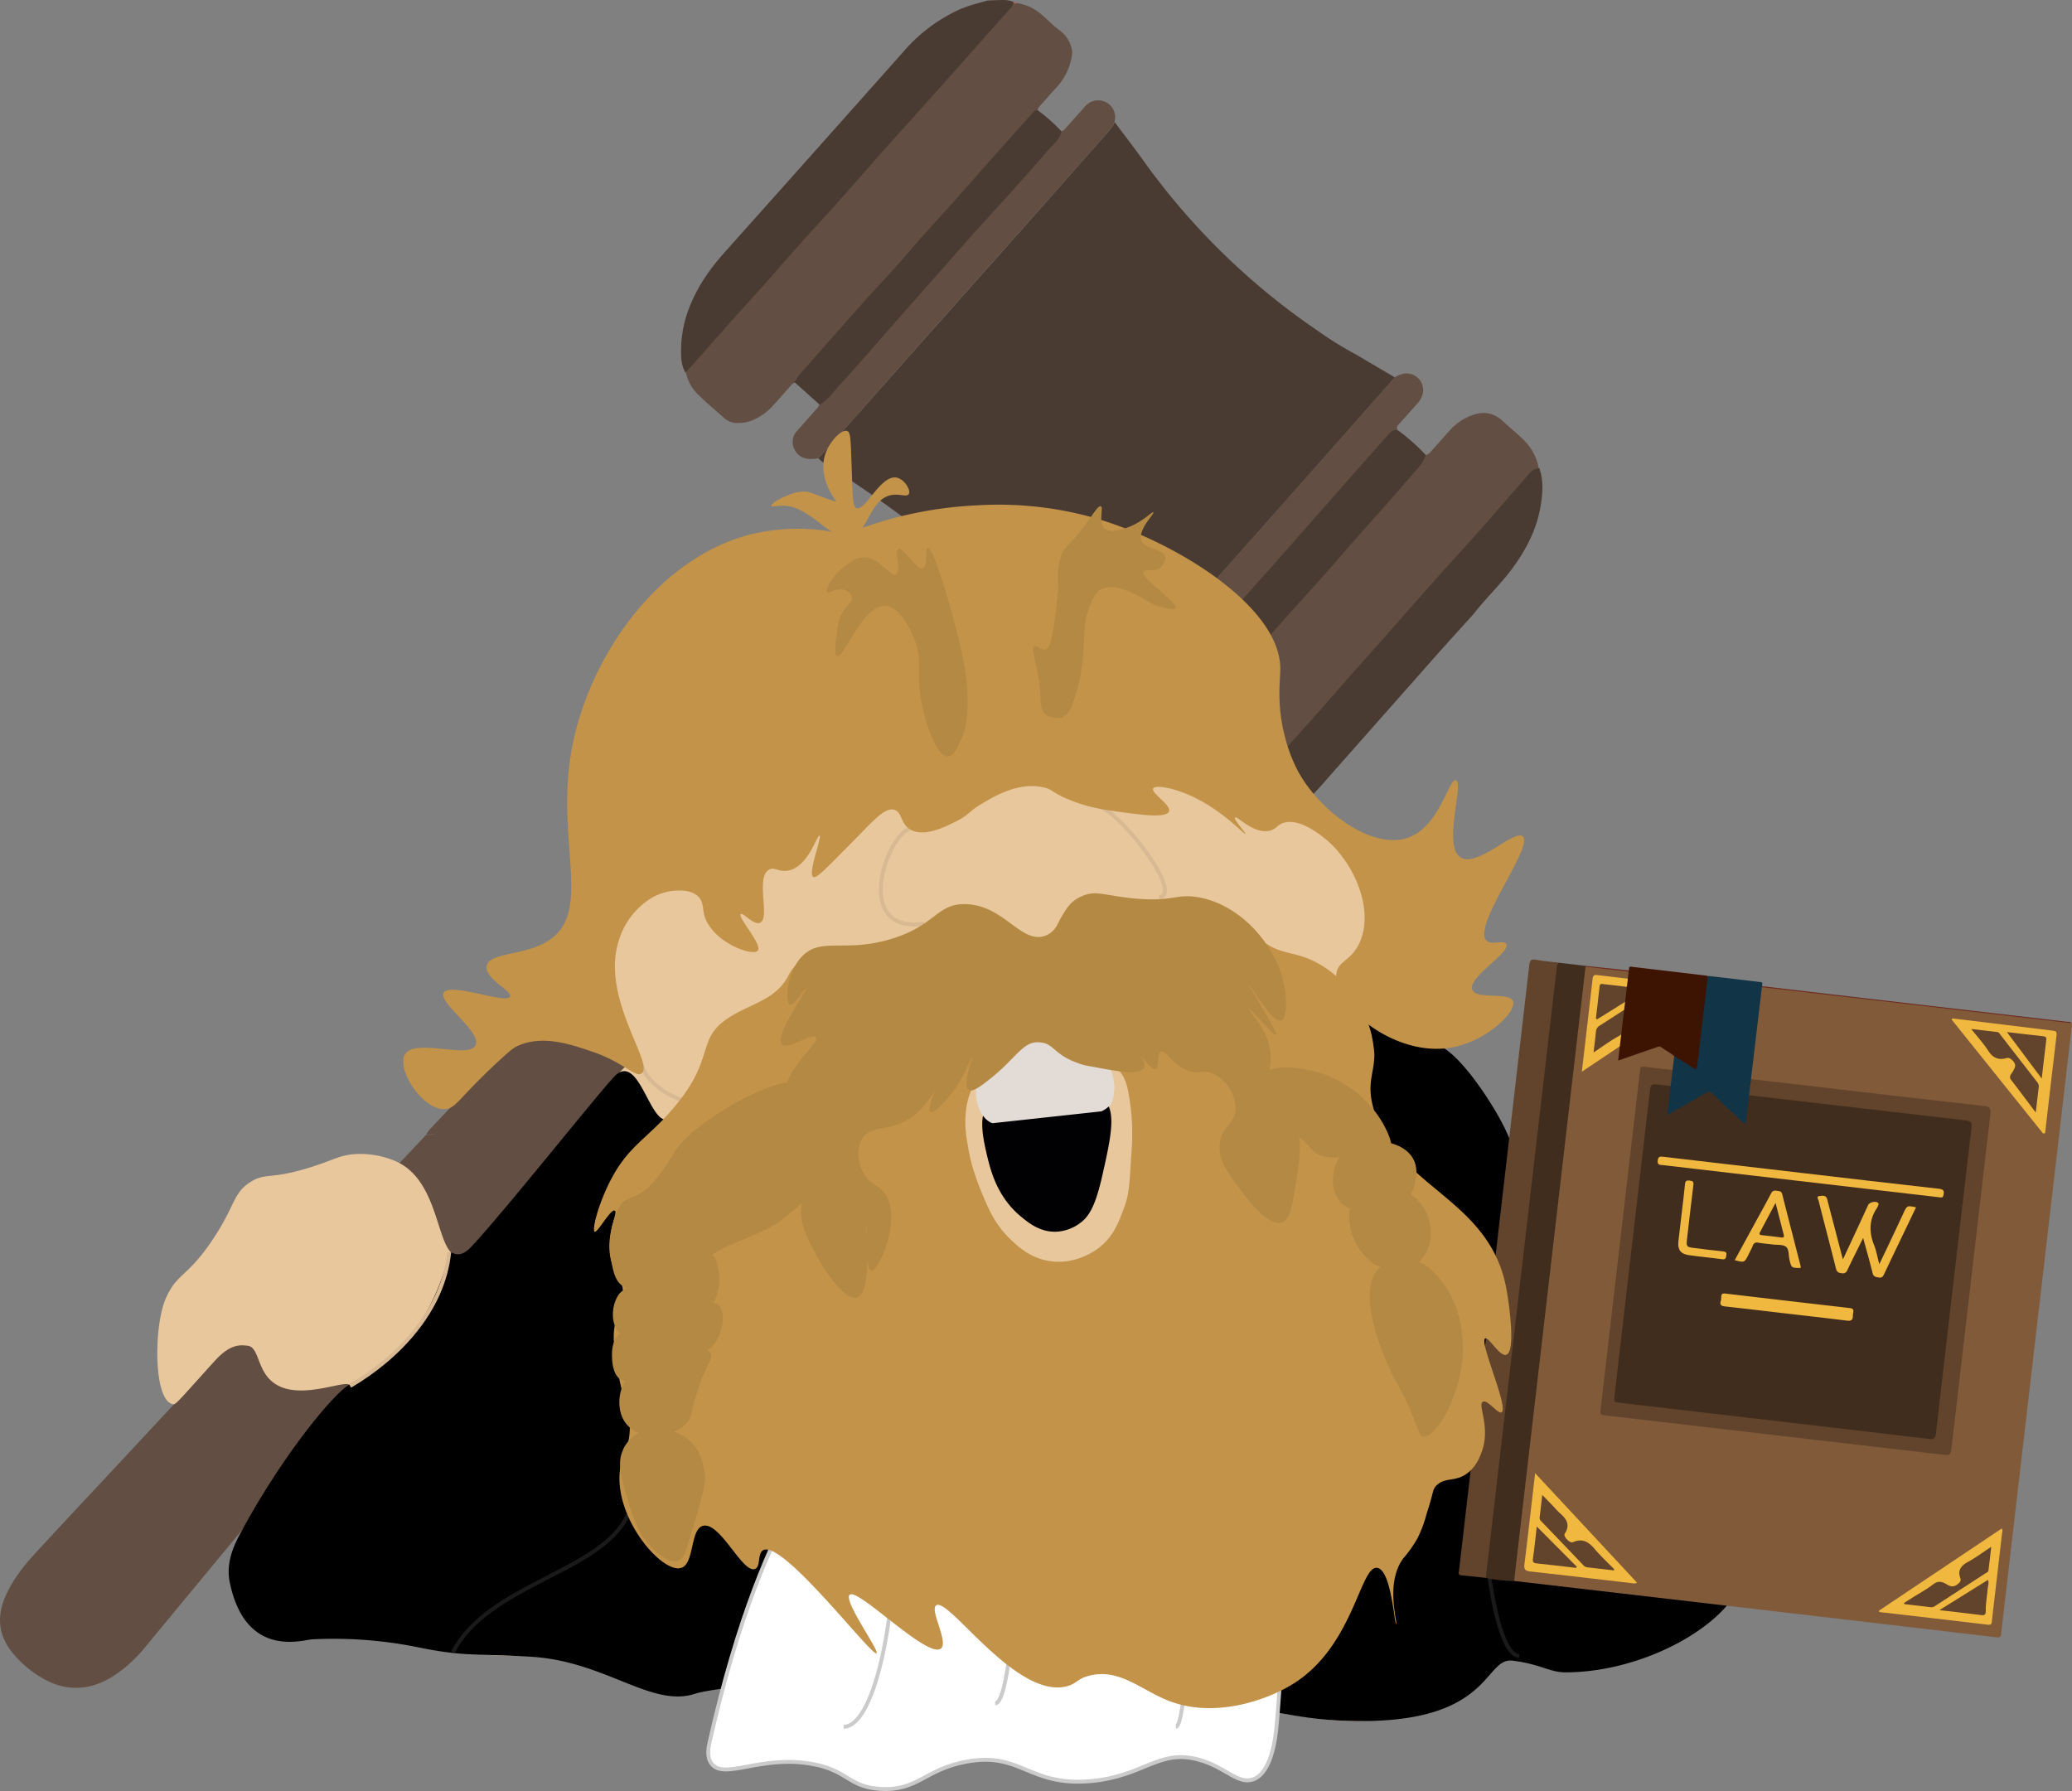 <svg xmlns="http://www.w3.org/2000/svg" viewBox="0 0 1066.5 921.89"><rect x="0" y="0" width="1066.5" height="921.89" fill="#808080" stroke="none"/><defs><style>.cls-1,.cls-3{fill:#4a3b32;}.cls-2{fill:#624e42;}.cls-3{stroke:#4a3b32;}.cls-15,.cls-16,.cls-17,.cls-3,.cls-6,.cls-7{stroke-miterlimit:10;}.cls-4{fill:#a56151;}.cls-5{fill:#e7c79b;}.cls-6{stroke:#000;}.cls-16,.cls-17,.cls-7{fill:none;}.cls-7{stroke:#1a1a1a;}.cls-15,.cls-16,.cls-17,.cls-7{stroke-width:2px;}.cls-8{fill:#815a39;}.cls-9{fill:#412d1d;}.cls-10{fill:#61442b;}.cls-11{fill:#6b2c23;}.cls-12{fill:#f1b83f;}.cls-13{fill:#113446;}.cls-14{fill:#3d1402;}.cls-15{fill:#fff;}.cls-15,.cls-16{stroke:#cbcbcb;}.cls-17{stroke:#d8b993;}.cls-18{fill:#c39349;}.cls-19{fill:#010103;}.cls-20{fill:#e2dbd6;}.cls-21{fill:#b48943;}</style></defs><title>Fichier 7</title><g id="Calque_2" data-name="Calque 2"><g id="Calque_1-2" data-name="Calque 1"><path class="cls-1" d="M567.42,363.62c-1.8-2-3.66-3.9-5.39-5.94-8.8-10.36-17.86-20.49-27.37-30.21-1.06-1.08-2-2.37-3.48-2.93-1.44-2.56-3.65-4.45-5.77-6.37Q509,303.26,492.51,288.5c-4-3.57-7.87-7.32-12.55-10.05-2.73-3.52-6.59-5.72-10-8.37-14-10.67-28.43-20.61-43.23-30.07a23.5,23.5,0,0,1-5.47-4.08q11.1-12.45,22.2-24.92,22.15-25,44.31-49.94,20.44-23,40.9-46,19.27-21.75,38.47-43.57c2.39-2.72,5.17-5.18,6.59-8.66,4.93,6.61,10,13.13,14.79,19.83a356.82,356.82,0,0,0,89.68,87.54,178.55,178.55,0,0,0,19.5,12.11l20.24,11.94-15.6,17.67q-16.74,19-33.5,37.93-15.43,17.44-30.92,34.84c-7.12,8-14.19,16.12-21.32,24.15q-15.46,17.42-31,34.79C579.57,350.31,573.48,357,567.42,363.62Z"/><path class="cls-2" d="M623.24,431.47a33.24,33.24,0,0,1-18.82-9.14c-2.48-2.39-5-4.71-7.73-6.89-4.77-3.88-5.72-8.87-4.4-14.5a29,29,0,0,1,6.79-13.16c3.23-3.55,6.37-7.17,9.51-10.8a20.27,20.27,0,0,0,1.57-2.37,6.42,6.42,0,0,0,3.16-2.41c6.58-7.5,13.12-15,19.71-22.51,3.68-4.18,7.45-8.28,11.13-12.45,5-5.61,9.81-11.3,14.79-16.89,9.7-10.89,19.59-21.61,29.15-32.63,5.41-6.23,10.82-12.45,16.33-18.59,8.32-9.29,16.49-18.72,24.67-28.13,1.75-2,3.54-4.08,4.13-6.83,1.8.14,2.75-1.12,3.78-2.27,3.06-3.45,6.11-6.91,9.2-10.34A28.81,28.81,0,0,1,757,214c6.09-2.45,11.6-1.86,16.53,2.77,3.08,2.9,6.39,5.54,9.47,8.44,4.72,4.44,8.2,9.63,9,16.26-3.2.45-4.79,3.05-6.65,5.16-7.36,8.33-14.53,16.82-21.91,25.13-10.05,11.32-20.29,22.47-30.34,33.79-8.77,9.89-17.37,19.93-26.25,29.73-11.84,13.06-23.18,26.56-35,39.63-14.28,15.75-28.23,31.81-42.18,47.87C627.31,425.46,624.14,427.66,623.24,431.47Z"/><path class="cls-2" d="M409.69,196.73c-1.42.28-2.27,1.33-3.16,2.33-2.79,3.15-5.55,6.34-8.4,9.44a29.5,29.5,0,0,1-9.55,7.24,19.84,19.84,0,0,1-8.88,2,10.13,10.13,0,0,1-6.86-2.47c-4.42-4-9-7.72-13.22-11.9a21.74,21.74,0,0,1-6.68-12.41c2.81-3.14,5.64-6.26,8.44-9.42,4.7-5.3,9.36-10.66,14.09-15.94,6-6.72,12.1-13.35,18.09-20.09s12.1-13.86,18.23-20.72c5.87-6.58,11.91-13,17.78-19.59,8.3-9.3,16.47-18.7,24.76-28,9.82-11,19.73-22,29.56-33q18.18-20.37,36.3-40.82a11.25,11.25,0,0,0,1.12-2l0,.06a2.66,2.66,0,0,0,2.33.16,25.09,25.09,0,0,1,13.1,6.44c2.87,2.49,5.53,5.24,8.55,7.53a15.65,15.65,0,0,1,6.61,11.47,30.81,30.81,0,0,1-8.81,18.72c-2.6,2.77-5,5.71-7.61,8.5a5.15,5.15,0,0,0-1.51,3,4.65,4.65,0,0,0-1.53.75q-12.51,13.91-24.94,27.88c-4.72,5.3-9.35,10.68-14.08,16-6,6.72-12.12,13.35-18.12,20.08-4.73,5.29-9.3,10.72-14,16-5.89,6.57-12,13-17.82,19.57-9.82,11-19.54,22.15-29.31,33.23A23.9,23.9,0,0,0,409.69,196.73Z"/><path class="cls-3" d="M521.31,1.39a11.25,11.25,0,0,1-1.12,2q-18.14,20.43-36.3,40.82c-9.83,11-19.74,22-29.56,33-8.29,9.3-16.46,18.7-24.76,28-5.87,6.58-11.91,13-17.78,19.59-6.13,6.86-12.12,13.85-18.23,20.72s-12.09,13.37-18.09,20.09c-4.73,5.28-9.39,10.64-14.09,15.94-2.8,3.16-5.63,6.28-8.44,9.42-1.88-3.52-1.93-7.41-1.89-11.22a61.35,61.35,0,0,1,5.12-23.48c4.11-9.69,10.08-18.06,17-25.86q46.47-52,92.82-104.16A83.28,83.28,0,0,1,493.52,5.59c4.73-2.19,9.78-3.35,14.74-4.81,1.71-.07,3.42-.17,5.13-.21C516.07.49,518.76.28,521.31,1.39Z"/><path class="cls-3" d="M623.24,431.47c.9-3.81,4.07-6,6.41-8.71,14-16.06,27.9-32.12,42.18-47.87,11.84-13.07,23.18-26.57,35-39.63,8.88-9.8,17.48-19.84,26.25-29.73,10-11.32,20.29-22.47,30.34-33.79,7.38-8.31,14.55-16.8,21.91-25.13,1.86-2.11,3.45-4.71,6.65-5.16,2.08,6.21,1.56,12.51.54,18.79-1.94,11.85-7.27,22.22-14.3,31.79-5,6.83-11,12.84-16.52,19.25-1.37,1.6-2.66,3.28-4,4.92-5.67,6.26-11.4,12.46-17,18.79q-31,35-61.89,70c-8.78,9.94-19,18-31.38,22.94C639.68,431,631.68,432.82,623.24,431.47Z"/><path class="cls-2" d="M567.42,363.62c6.06-6.67,12.15-13.31,18.16-20q15.52-17.37,31-34.79c7.13-8,14.2-16.11,21.32-24.15q15.45-17.43,30.92-34.84,16.77-18.94,33.5-37.93l15.6-17.67a13.94,13.94,0,0,1,4.76-1.92,8.55,8.55,0,0,1,9.49,10.9,12.36,12.36,0,0,1-2.95,4.86c-3.21,3.55-6.33,7.19-9.58,10.71-1,1.11-.52,2.09-.21,3.17-2-.59-3.23.7-4.4,2q-10.66,12-21.32,24.09-10.28,11.63-20.5,23.28c-5.69,6.47-11.36,13-17.08,19.41-9.16,10.31-18.37,20.57-27.53,30.88-4.33,4.86-8.58,9.79-12.91,14.66q-9.75,10.94-19.58,21.8a3.08,3.08,0,0,0-.92,3.09,3.29,3.29,0,0,0-3,1.31c-2.63,3-5.32,6-8,9a39.8,39.8,0,0,1-3.18,3.31A8.14,8.14,0,0,1,571.4,376a8.39,8.39,0,0,1-4.81-8.45A24.79,24.79,0,0,1,567.42,363.62Z"/><path class="cls-3" d="M595.17,361.17a3.08,3.08,0,0,1,.92-3.09q9.85-10.84,19.58-21.8c4.33-4.87,8.58-9.8,12.91-14.66,9.16-10.31,18.37-20.57,27.53-30.88,5.72-6.44,11.39-12.94,17.08-19.41q10.24-11.64,20.5-23.28Q704.34,236,715,224c1.17-1.32,2.36-2.61,4.4-2a102.3,102.3,0,0,1,13.82,12.23c-.59,2.75-2.38,4.81-4.13,6.83-8.18,9.41-16.35,18.84-24.67,28.13-5.51,6.14-10.92,12.36-16.33,18.59-9.56,11-19.45,21.74-29.15,32.63-5,5.59-9.84,11.28-14.79,16.89-3.68,4.17-7.45,8.27-11.13,12.45-6.59,7.48-13.13,15-19.71,22.51a6.42,6.42,0,0,1-3.16,2.41Z"/><path class="cls-4" d="M523.62,1.61a2.66,2.66,0,0,1-2.33-.16A2.09,2.09,0,0,1,523.62,1.61Z"/><path class="cls-2" d="M306.76,567.42c-3.51,4.27-7.12,8.47-10.52,12.84a9.82,9.82,0,0,1-8.77,4.14c-19.91-.33-39.83-.37-59.75-.45-2.86,0-5.75-.33-8.58.4l.06.09a15.93,15.93,0,0,1,3.41-4.57c12.4-13,24.32-26.48,37.18-39,1.35-1.32,3-2.48,3.46-4.48q22.26-23.8,44.52-47.62,46-49.37,92-98.76,9.44-10.14,18.86-20.29c.78-.84,1.54-1.71,2.3-2.58.93-1.08.72-2-.25-3s-2.16-2.18-3.24-3.28a36.67,36.67,0,0,1-6.1-8.37,15.74,15.74,0,0,1-2.07-7.14,5.67,5.67,0,0,1,5.49-6.2,18.83,18.83,0,0,1,10.52,2.51c1.7.88,3.17,2.21,5.32,2.56,1.76-1.89,1.81-4.48,2.41-6.84a105.16,105.16,0,0,1,15.87-35,62.76,62.76,0,0,1,31-23.86c4.68,2.73,8.55,6.48,12.55,10.05q16.53,14.75,32.9,29.67c2.12,1.92,4.33,3.81,5.77,6.37l-1.84,6.07a58.88,58.88,0,0,1-14.33,24,93,93,0,0,1-21.95,16.71,153.06,153.06,0,0,1-16.68,7.9c-1.38.56-3,.69-4.07,2.29,1.26,1.83,2.61,3.66,3.81,5.58a19,19,0,0,1,3.15,9.16,5.73,5.73,0,0,1-5.06,6,13.48,13.48,0,0,1-5.7-.49,34.81,34.81,0,0,1-11.69-6.08c-1.21-1-2.37-2-3.61-2.87a1.71,1.71,0,0,0-2.53.33c-1.12,1.32-2.27,2.61-3.37,3.94q-29.21,35.32-58.4,70.67l-78.61,95.1C309.08,564.35,307.94,565.9,306.76,567.42Z"/><path class="cls-2" d="M219.14,584.35A205,205,0,0,0,248.92,579c43.15-11.07,65.3-31.84,68.48-28.06s-19.28,26.56-67.61,85.13c-1.6,1.93-1.82,2.24-7.32,8.88q-25.32,30.6-50.65,61.2-24.6,29.69-49.2,59.39c-1.45,1.75-3.33,3.22-4,5.55-3.21,2.8-5.61,6.3-8.3,9.54q-27.6,33.3-55.14,66.66A76.19,76.19,0,0,1,64.74,858a68.71,68.71,0,0,1-6.5,4.78c-12.19,7.67-24.58,8.12-37,.66A55.69,55.69,0,0,1,6.07,850.29c-7-8.89-7.73-18.49-3.22-28.71,3.63-8.21,9-15.21,15-21.73q15.66-17,31.43-33.79,31.46-33.76,62.91-67.52l2.83-3C133.23,675.78,164,642.84,219.14,584.35Z"/><path class="cls-2" d="M545.79,67.72c1.72-.19,2.55-1.56,3.55-2.68,2.56-2.83,5.1-5.69,7.65-8.53.76-.85,1.48-1.77,2.31-2.54A8.76,8.76,0,0,1,574,60a18.46,18.46,0,0,1-.33,2.84c-1.42,3.48-4.2,5.94-6.59,8.66Q547.95,93.32,528.63,115q-20.43,23-40.9,46Q465.56,186,443.42,211q-11.09,12.48-22.2,24.92a35.81,35.81,0,0,1-4,.35c-3.68-.11-6.7-1.5-8.3-5a8.28,8.28,0,0,1,1.41-9.55c2.78-3.14,5.59-6.25,8.32-9.43,1.22-1.43,2.8-2.63,3.32-4.57,4.36-2.66,7.12-7,10.46-10.58,9.85-10.7,19.3-21.76,28.91-32.67Q472,152.4,482.63,140.37c5.83-6.6,11.61-13.24,17.48-19.8s12.11-13.31,18.12-20c7-7.84,14.09-15.65,20.93-23.65C541.6,74.07,544.94,71.76,545.79,67.72Z"/><path class="cls-3" d="M545.79,67.72c-.85,4-4.19,6.35-6.63,9.2-6.84,8-13.9,15.81-20.93,23.65-6,6.69-12.12,13.29-18.12,20s-11.65,13.2-17.48,19.8q-10.63,12-21.28,24.09c-9.61,10.91-19.06,22-28.91,32.67-3.34,3.63-6.1,7.92-10.46,10.58l-12.28-11a23.63,23.63,0,0,1,4.4-6c9.77-11.08,19.49-22.2,29.31-33.23,5.87-6.59,11.93-13,17.82-19.57,4.75-5.28,9.32-10.71,14-16,6-6.73,12.11-13.36,18.12-20.08,4.73-5.29,9.36-10.67,14.08-16q12.43-14,24.94-27.88a4.65,4.65,0,0,1,1.53-.75A87.9,87.9,0,0,1,545.79,67.72Z"/></g><g id="Calque_4" data-name="Calque 4"><path class="cls-5" d="M640.19,867.9c4.06,17.76,87.27,29.55,116-.4,3.93-4.07,13.14-15.45,25.75-15.32,7.72.14,13.14,4.48,14.9,5.56,10.17,6.91,37.54,2.44,111.68-46.21a254.13,254.13,0,0,1-43-5.29c-28.87-6.1-49.34-10.3-63-27.65-1.77-2.3-17.49-22.22-11.66-38.89,1.9-5.29,5.15-8.14,6.37-15.72a38.94,38.94,0,0,0-3.25-22.1,150.76,150.76,0,0,0,1.62-68.71c-4.33-20.33-11.92-34.15-20.32-49.46-10.44-19.11-18.44-34.16-35.51-44.59-7.19-4.34-27.24-16.67-37.27-9.08-11.25,8.54-2.58,36.18-1.76,38.49,10.3,31.44,33.74,32.39,46.35,58,9.35,19.11,4.6,39.44-4.88,80-9.76,41.61-16.67,70.21-40.39,93.92-3.79,3.8-23.31,22.36-49.33,49.47C642.22,860.86,639.37,864.11,640.19,867.9Z"/><path class="cls-5" d="M174.24,719.81c-18,22-51,61-55,84-1.76,18.29,4.46,30.89,20.18,38.21,10.7,5,16.67,0,39.3,0,17.89,0,19.24,3.12,48.11,7.18,45.4,6.51,44.18-.68,68.31,6.51,19.78,5.82,26.69,12.6,47.43,14.5a111.06,111.06,0,0,0,30.63-1.49c33.75-6,83.89-3.93,158.16-.82,119.94,5,151.38,24.94,157.89,12.47,21.41-41.33-316-267.93-341-316.59-1.35-2.71-8.54-18-18.43-18-6.91,0-11.93,7.32-15.72,12.6,0,0-2.85,4.07-69.8,82.4-2.16,2.58-5.15,5.83-8.67,5.56-11.25-.81-8.54-37.54-31.17-48.25A45.9,45.9,0,0,0,183.6,594c-8.95.4-11.79,3.25-24.94,7.18-19.92,6.1-21.82,2.3-29.68,7.18-8.94,5.69-7.72,11.52-18.43,28.06s-16.4,18.43-21.41,25.07a40.22,40.22,0,0,0-3.53,6.23c-6.5,13.55-6.94,53.86,3.63,55.08,1.36.13,3.38-2.49,21-22,8.54-9.49,13.73-8.41,17.11-8.14,6.24.68,4.75,12.87,13.69,19.24,13.28,9.63,37.68-2.44,38.9,1.22.27.68-.54,1.36-1.63,2.58s-2.57,2.84-3.79,4.2"/><g id="Calque_5" data-name="Calque 5"><path class="cls-6" d="M118.74,814.31c8,39,36.74,29.3,42,29a218.28,218.28,0,0,1,54,4c24.79,5.14,30.21,3.18,59,5,38.25,2.4,61.79,26.4,84,19,6-2,35-6,67-6,52,0,95,1,137,4,90.62,6.47,96,15,133,16,74,2,68-33,84-31,14.21,1.77,19,6,27,6,34.07,0,70.37-17.36,85-37,39.55-53.08-113-109.75-113-232,0-8-22.75-45.4-36-52-11.22-5.6-31.83-15.7-61-21-139.76-25.45-254.77,99.21-340,58-7.81-3.78-13.51-32.93-24-22-8.9,9.27-57,70-74,88-6.79,7.19-10.69,1.78-11,3-12.08,48.33-41,61-52,68-8.75,5.56-34.94,37.47-56,77C120.78,795.86,116.75,804.58,118.74,814.31Z"/></g><path class="cls-7" d="M762.57,747.83c0,57.73,8.67,104.49,19.38,104.49"/><path class="cls-7" d="M233.2,850.29c18.43-35.24,76.44-40.93,90-70.61"/><path class="cls-8" d="M1066.33,526.64a5.54,5.54,0,0,1-.08,2.83q-18.06,155.34-36.14,310.68c-.17,1.48.17,2.93-2.5,2.62q-124.12-14.58-248.27-29a3.57,3.57,0,0,1-.52-2.75c.06-1,.19-1.91.3-2.86q17.77-152.73,35.55-305.44c.21-1.78,0-3.71,1.34-5.22a3.34,3.34,0,0,1,1.8,0q41.28,3.8,82.37,9.16c54.54,7.21,109.27,12.81,163.87,19.49A4.76,4.76,0,0,1,1066.33,526.64Z"/><path class="cls-9" d="M816.1,497.58q-11.21,96.48-22.42,193L779.34,813.8a73.56,73.56,0,0,1-14.57-1.62c-.79-1.87-.4-3.79-.19-5.68.86-7.72,1.78-15.44,2.67-23.15Q783.63,642.53,800,501.72c.15-1.3.27-2.6.51-3.89s.71-2.17,2.11-2.27l13.5,1.6c.19.11.25.21.17.29A.28.28,0,0,1,816.1,497.58Z"/><path class="cls-10" d="M802.64,495.56c-1.5.69-1.28,2.13-1.43,3.39Q790.8,588.38,780.4,677.81L765.34,807.29l-.57,4.89c-4.16-.44-8.32-.92-12.48-1.3-1.29-.11-1.66-.66-1.38-1.85a18.09,18.09,0,0,0,.22-1.82q18-155.13,36-310.26c.28-2.48.77-3.46,3.54-2.92C794.63,494.79,798.66,495.07,802.64,495.56Z"/><path class="cls-11" d="M864.16,502.6l40.47,4.72c1,.14,2.07.3,3.11.42q77.85,9.07,155.72,18.15c1,.11,2.11-.23,2.87.75-1.13-.12-2.26-.22-3.39-.35L816.1,497.58a1.87,1.87,0,0,1,0-.42l19.94,2.13Z"/><path class="cls-10" d="M934.61,559.32c29,3.37,57.91,6.78,86.87,10,2.52.29,3.25,1.23,3.06,3.45-.07.79-.16,1.57-.25,2.35q-9.81,84.39-19.63,168.77c-.06.52-.11,1.05-.19,1.56-.56,3.53-.83,3.74-4.33,3.34l-173.2-20.15c-3.39-.39-3.39-.4-3-3.75Q834,638.58,844,552.25c.39-3.41.4-3.42,3.73-3Z"/><path class="cls-12" d="M842.64,814.68a3.77,3.77,0,0,1-2.73.21c-17.41-2-34.82-4.09-52.25-6-2.61-.29-3.33-1.12-3-3.76,1.9-15.32,3.62-30.66,5.5-46.83Z"/><path class="cls-12" d="M967.06,829.12l63.29-42.37a2.26,2.26,0,0,1,.2,2q-2.61,22.62-5.25,45.23c-.15,1.31,0,2.56-2.14,2.31-18.61-2.23-37.23-4.37-55.84-6.53Z"/><path class="cls-12" d="M814.2,551.65c.26-2.18.42-3.61.59-5q2.48-21.32,4.94-42.62c.17-1.49.38-2.38,2.31-2.15,18.35,2.2,36.72,4.31,55.08,6.46a8.74,8.74,0,0,1,1.17.43Z"/><path class="cls-12" d="M1051.58,583.41l-47-58.57c.22-.64.57-.61.91-.57q25.44,3.12,50.88,6.21c1.46.17,2.43.31,2.19,2.29-2,16.85-4,33.71-5.92,50.57Z"/><path class="cls-9" d="M932.42,567.5q39.78,4.63,79.57,9.2c2.49.28,3.11,1,2.81,3.52Q1005.53,659,996.47,737.8c-.28,2.43-.91,3.17-3.48,2.86q-79.43-9.35-158.87-18.54c-3.47-.4-3.47-.41-3.07-3.85q9.13-78.66,18.24-157.32c.29-2.55,1.11-3.05,3.57-2.76Q892.63,562.94,932.42,567.5Z"/><path class="cls-10" d="M830.67,808.33c-4.58-.53-9.16-1.07-13.74-1.58a3.2,3.2,0,0,1-2-1.15Q804.13,794.27,793.28,783a2.12,2.12,0,0,1-.8-1.82c.44-3.71.86-7.41,1.36-11.7,2.17,2.24,4,4.12,5.82,6a42.28,42.28,0,0,0,3.06,3.21c3.5,3,5.75,6.08,2.67,10.75-.84,1.28,2.15,4.56,3.87,4.48a1.52,1.52,0,0,0,.5-.15c4.77-2.1,8-.09,11.09,3.58s6.71,7,10.09,10.46Z"/><path class="cls-10" d="M791,785.74l20.59,20.68c-.37.9-1,.54-1.41.49-6.42-.73-12.82-1.53-19.24-2.19-1.7-.18-2.15-.72-1.91-2.45C789.8,797,790.34,791.76,791,785.74Z"/><path class="cls-10" d="M980,825.12l5.18-3.28c3.24-2,6.66-3.86,9.67-6.2,2.53-2,4.68-1.71,7.07-.18,1.89,1.22,3.63,1.64,5.67,0,1.19-.93,1.95-1.67,1.41-3.18-1.47-4.13.45-6.41,4-8.35,4-2.17,7.6-4.89,11.94-7.75-.51,4.42-.93,8.32-1.45,12.21-.11.83-1,1.13-1.68,1.55q-12.81,8.31-25.64,16.62a3.45,3.45,0,0,1-2.42.71c-4.5-.55-9-1.06-13.49-1.58Z"/><path class="cls-10" d="M1023.23,813.22c.7,1.59,0,2.93-.1,4.28-.31,3.9-1.12,7.76-1,11.71,0,1.48-.31,2.4-2.26,2.14-6.91-.92-13.85-1.66-21.62-2.56Z"/><path class="cls-10" d="M820.24,541.74c.48-4.11.91-7.48,1.24-10.85a3.68,3.68,0,0,1,1.87-2.93q13-8.34,25.9-16.76a3.15,3.15,0,0,1,2.18-.64c4.58.56,9.15,1.08,14.16,1.66-1.46,1.66-3.16,2.34-4.62,3.3-3.79,2.49-7.71,4.78-11.46,7.32-1.72,1.16-3.2,1.4-5,.22-.78-.53-1.79-.74-2.56-1.27-2.21-1.53-3.52.48-5.12,1.23-1.44.67-.92,2.06-.6,3,1.27,3.74-.23,5.78-3.53,7.58C828.59,535.87,824.76,538.76,820.24,541.74Z"/><path class="cls-10" d="M821.44,524.26c.64-5.51,1.32-11,1.9-16.54.16-1.51,1-1.29,2-1.17l21.74,2.53-25,15.6Z"/><path class="cls-10" d="M1047.85,572.65c-4.51-6-8.54-11.41-12.66-16.76-1.38-1.8,0-2.92.75-4.18,1.07-1.86,2.17-3.49.22-5.58-1.07-1.14-2-1.89-3.53-1.46-4.08,1.11-6.94-.18-9.28-3.86s-5.52-7.12-8.73-11.17c4.88.57,9.15,1.06,13.41,1.57.79.09,1.13.77,1.55,1.31q9.53,12.27,19.06,24.55a3.29,3.29,0,0,1,.73,2.64C1048.86,563.77,1048.41,567.83,1047.85,572.65Z"/><path class="cls-10" d="M1033,531.24c6.66.78,12.62,1.5,18.59,2.14,1.27.14,1.85.47,1.67,1.91-.8,6.38-1.51,12.77-2.34,19.9Z"/><path class="cls-12" d="M959,637.2c-2.92,5.92-5.58,11.2-8.11,16.53a2.46,2.46,0,0,1-3,1.63c-1.54-.2-2.42-.56-2.86-2.3-2.91-11.65-6-23.27-8.93-34.92-.2-.81-1.33-2.33.32-2.49,1.36-.13,3.47-.72,4.08,1.66,1.21,4.73,2.45,9.44,3.69,14.16,1.4,5.38,2.81,10.77,4.39,16.8,2.18-4.66,4.1-8.76,6-12.86,2.35-5,4.67-10.11,7-15.16.69-1.48,3.88-2.14,5.07-1.11.44.38.28.78.14,1.17a6.29,6.29,0,0,1-.64,1.42c-4.07,6-4.22,12.3-1.58,19,1.21,3,1.76,6.36,2.75,10,2.06-4.33,3.94-8.22,5.78-12.13q3.35-7.1,6.66-14.19c1.85-3.95,1.86-3.94,6.46-2.95L980.69,633c-3.65,7.61-7.32,15.22-10.92,22.86-.59,1.24-1.14,2-2.71,1.71s-2.72-.33-3.19-2.27C962.44,649.49,960.77,643.73,959,637.2Z"/><path class="cls-12" d="M927.18,603.72c23.64,2.75,47.29,5.54,70.94,8.19,2.38.27,2.67,1.23,2.24,3.18-.2.92-.48,1.45-1.51,1.26-.52-.1-1-.12-1.56-.18L855.93,599.72c-1.4-.16-2.95.14-2.67-2.35.26-2.25,1.34-2.12,3-1.93q27.66,3.27,55.34,6.46Z"/><path class="cls-12" d="M919.2,676.07c-10.39-1.21-20.77-2.46-31.17-3.59-1.94-.2-2.94-.69-2.32-2.82a7.57,7.57,0,0,0,.24-2.07c0-1.43.55-1.94,2.08-1.76q32.07,3.79,64.15,7.47c1.49.17,2,.8,1.74,2.2a10.15,10.15,0,0,0-.21,1.82c0,2.12-.89,2.74-3.09,2.46C940.16,678.44,929.67,677.29,919.2,676.07Z"/><path class="cls-12" d="M926.83,652.64c-4.77,0-4.73,0-5.75-4.26-.54-2.28-.16-5.35-1.8-6.62s-4.48-.89-6.81-1.19c-2.51-.32-5-.48-7.52-.92a2.17,2.17,0,0,0-2.77,1.58c-.63,1.52-1.42,3-2.15,4.46-2.13,4.28-2.13,4.28-7.12,2.95l10-18.33c2.92-5.35,5.89-10.67,8.72-16.07.72-1.37,1.62-1.54,3-1.31s2.31.17,2.72,1.78c3.11,12.32,6.3,24.62,9.45,36.92A4.23,4.23,0,0,1,926.83,652.64Z"/><path class="cls-12" d="M865.6,624.49c.58-5,1.24-10,1.72-15.08.16-1.72.91-1.9,2.38-1.72s2.15.46,1.93,2.2c-1.17,9.35-2.22,18.71-3.3,28.07-.41,3.57-.17,3.92,3.36,4.38,5,.64,10,1.26,15.07,1.77,1.4.15,2.08.46,1.81,2-.22,1.28-.2,2.33-2.1,2.06-5.7-.79-11.44-1.3-17.14-2.1-4.27-.6-5.88-2.82-5.42-7.05C864.45,634.19,865,629.34,865.6,624.49Z"/><path class="cls-9" d="M913.92,619.17c1.5,5.84,2.82,11.05,4.17,16.25.32,1.23.12,1.73-1.32,1.53-3.27-.46-6.56-.8-9.84-1.16-1-.12-1.71-.35-1-1.6C908.47,629.39,911,624.58,913.92,619.17Z"/><path class="cls-13" d="M907.13,505.93l-8.62,72.74c-2.54-1.6-4.32-3.8-6.39-5.66q-5.5-4.95-10.79-10.15a2.13,2.13,0,0,0-3.08-.38c-5.91,3.44-11.86,6.8-17.81,10.18-.66.38-1.34.7-2.28,1.19l3.59-30.24c1.27-.39,2.17.42,3.09,1,2,1.3,4,2.43,6,3.65,1.22.75,2,.47,2.17-1,.05-.35.1-.69.14-1,1.58-13.5,3.27-27,4.76-40.51.14-1.27,0-2.67,1.46-3.4,8.69,1,17.36,2,26,3.07C906,505.48,906.69,505.39,907.13,505.93Z"/><path class="cls-14" d="M879.05,502.55q-2.65,22.43-5.32,44.84c-.42,3.47-.4,3.44-3.35,1.57s-5.76-3.57-8.63-5.35c-2-1.76-4.46-2.91-6.58-4.5-1.15-.86-2-.23-2.88.09-6.35,2.17-12.69,4.38-19.4,6.71l5.71-48.16a2.72,2.72,0,0,1,1.78-.05l37,4.38C877.93,502.15,878.57,502.08,879.05,502.55Z"/><g id="Calque_6" data-name="Calque 6"><path class="cls-15" d="M434.24,739.81s-40,28.17-69,157c-.64,2.85-1.57,7.59,1,11,6.44,8.54,24.95-4.37,51,0,19.31,3.23,19.21,12,36,13,19.11,1.12,22.73-10,44-14,28.43-5.31,32.1,12.73,64,10,27.7-2.38,35.15-16.86,56-11,14,3.91,20,13.05,28,10,3.3-1.27,10.09-5.84,12-29,3.42-41.41,8.8-106.69-41-149C561.94,691.66,481.61,706.46,434.24,739.81Z"/><path class="cls-16" d="M613.24,773.81c0,63.56-3.58,115-8,115"/><path class="cls-16" d="M523.24,779.81c0,53.61-4.92,97-11,97"/><path class="cls-16" d="M461.24,776.81c0,61.9-12.07,112-27,112"/></g></g><g id="Calque_2-2" data-name="Calque 2"><g id="Travail_4" data-name="Travail 4"><path class="cls-5" d="M350.16,566c-7.73,1.09-15.45-12.74-22.23-24.66-5.55-9.9-12.6-22.5-12.6-39.71,0-8.27,0-20.33,8.4-30.77,8.68-10.57,24.94-17.75,34.29-12.47,6.64,3.66,6.1,11.39,10.3,11.93,6.91.81,11.93-19.52,22.9-36.18,13.15-19.79,32.8-27.25,61.4-37.95,22.09-8.4,39.57-10.71,73.45-15.05,56.25-7.18,84.44-10.84,102.46.55,13.82,8.81,16.94,18.7,43.37,35.5,7.45,4.75,13.55,8,20.46,15.73,5,5.55,16,17.61,16.27,35.5,0,3.39.4,18.71-10.85,30.77-8.94,9.62-23.17,15-36.18,13.28C634.49,508.62,634,476,605,469.05c-14.1-3.39-27.78.95-45.81,6.64-22.36,7.05-31.17,15.86-44,11.39-11.39-3.93-12.34-13.56-21.69-13.83-10.71-.27-12.06,12.33-27.1,18.7-17.76,7.46-28.19-5.42-40.93,3-9.49,6.23-5,14.09-18.71,27.1-2.71,2.58-14.9,14.23-24.12,10.84-5.15-1.89-5.28-7-8.4-7.18C365.47,525.16,362.49,564.33,350.16,566Z"/><path class="cls-17" d="M180.21,713.4c24.94-14.63,48-39,51-68.84"/><path class="cls-17" d="M330.24,547.66c1.76,8.67,13.69,16.94,22.63,19"/><path class="cls-17" d="M566.32,415.25c13.42,6,42.69,45.53,30.36,46.48"/><path class="cls-17" d="M470,426c-12.88.82-32.53,55,5.82,49.47"/><path class="cls-18" d="M374.15,524.48c-15.45,10.57-6.37,20.06-25.89,43.91-14.63,18-24.39,20.33-34.29,39.71-6.37,12.6-9.35,25.21-7.86,25.89s8.14-11.79,10.3-10.85-6,14.1-1.22,27.79c2,5.82,4.88,7.18,5.43,13.28s-1.9,9.35-3.66,15.72c-2,7.45-.95,13.69,1.22,26.56,2.84,16.81,6.37,18.43,6,28.87-.27,9.89-3.52,12.2-4.88,19.92-4.2,25.21,21.41,54.89,31.31,51.77,7-2.17,4.47-20.19,11.38-21.68,8.81-1.9,20.19,24.53,26.56,22.23,3.12-1.09,1.22-7.87,4.21-9.63,9.89-5.82,56,54.89,58.41,53,1.62-1.22-17.21-27.1-13.83-30.08,4.2-3.8,40.25,33.2,47,27.64,4.07-3.38-6-19.92-2.44-22.22,6.37-4.34,41.34,48.79,67.49,41.6,5.15-1.49,5-3.79,11.39-5.42,15.72-3.93,27,7.86,41.6,13.28,23.31,8.68,49.88-.67,63.29-9.08C697,847.17,700.09,805.29,709,807.05c7.19,1.36,8.68,29,9.63,28.87s-5.83-21,3.65-33.75A65.36,65.36,0,0,0,729.5,792a61.78,61.78,0,0,0,4.74-12.6c3.93-11.93,3-12.47,4.88-14.51,4.61-4.87,9.76-1.76,16.26-6.64,5.29-4.06,7-10.16,7.86-12.6,3.53-12.2-2.71-22.63,0-24.12,2.44-1.36,7.73,6.5,9.63,5.42,3.93-2.17-11.66-36.32-8.41-38,1.77-1,7.46,9.49,10.85,8.4,4.87-1.49,1.62-25.48,0-34.29C766.23,614.74,715,611,706.05,566.77c-2-10.44,1.49-15.59,1.36-24.4a73.42,73.42,0,0,0-1.36-9.35c-2.71-12.47-12.06-28.46-27.37-37-12.88-7.32-19.93-3.52-31-13.55-3.93-3.53-4.2-5.15-8.94-8.81a58.57,58.57,0,0,0-23.59-10.84c-13.82-2.85-14.5,3.52-30.08,1.08-9.08-1.35-12.47-3.93-20.47-2.71-3.25.54-8.94,1.49-14,5.69-7.32,6.24-6.1,14.1-12.6,16.13-3.39,1.08-6.51.14-9.22-.81-6.91-2.17-7.45-5.83-16-10.71-3.79-2.17-7.59-4.34-13-4.61-1.22-.13-5.28-.27-12.33,2.44-9.08,3.53-10,6.78-18.3,11.25a60,60,0,0,1-19.78,6.23c-9.22,1.5-10.58-.4-21.55,1.5-9.35,1.62-12.88,3.79-15.05,5.42a27.78,27.78,0,0,0-7.45,9.35C398.41,515.27,385.4,516.76,374.15,524.48Z"/><path class="cls-18" d="M283.62,483.28c20.87-15.18,2.57-50.69,10.43-96.36,8.4-48.25,44.32-99.61,92.16-111.81a102.43,102.43,0,0,1,48.79,0,203.1,203.1,0,0,1,68-15,181.16,181.16,0,0,1,60.85,6.64c41.61,12.2,95.42,45.67,95.14,77.66,0,6-2,18.16,2.44,35a80.52,80.52,0,0,0,6.64,17.49c11.12,20.6,38.22,40.79,56.65,34.28,16.4-5.69,21-30.76,24.67-29.54,4.34,1.49-7,33.88,2.44,39.71,8.54,5.28,27.78-14.64,32-10.84,5.7,5.28-26.29,46.21-18.7,53.66,2.71,2.58,9.08-.54,10.17,1.77,2.3,4.47-19.79,16.94-17.49,23.44,1.9,5.42,19.11.95,21,6,2,5.28-14.1,21.54-33.75,24.12-28.73,3.79-59.9-22.77-57.19-38.49,1.09-6.64,7.18-6.1,11.66-15.18,8.26-17.08-2.44-41.74-17.22-53.94-2.57-2-14.09-11.65-22.49-8-2.71,1.21-3.12,2.84-6.1,3.65-8.27,2.17-17.08-7.86-18-6.77s5.7,8,5.29,8.4c-.68.68-15.72-16.94-37.27-22.9-.81-.27-9.08-2.44-10.17-.41-1.22,2.44,9.36,8.4,8.14,11.79-1.36,3.66-15.18,1.63-25.35.27-8.67-1.22-16.12-2.3-25.34-6-10-3.93-8.81-5.69-14.5-6.78-12.74-2.57-24.94,4.88-30.9,8.41-7.32,4.33-6.51,5.69-13.42,9.21-5.42,2.71-16.8,8.54-23.85,4.07-5-3.12-3.93-8.81-8-10s-8.81,3.39-16.8,11.65c-18.43,18.71-23.18,23.86-24.94,22.91-3-1.63,4.61-20.74,3.25-21.28s-5.69,16-16.12,18c-4.88.95-7.19-2.16-10-.4-6.92,4.06.81,24.93-4.48,27.24-3.25,1.49-8.81-5.42-10-4.47-1.77,1.49,11.24,15.72,8.8,18.83s-22.49-3.79-27.24-17.21c-1.35-3.93-.4-7.86-3.66-10.84s-8.26-3-11.24-2.85a28.24,28.24,0,0,0-15.59,5.83,39.07,39.07,0,0,0-13.69,19.52c-9.89,29.54,18.3,63.69,11.66,68.71-3.26,2.44-9.49-5.83-25.75-11.25-10.17-3.39-25.75-9.08-38.9-2.44-2.3,1.22-5.28,3.93-11.38,9.62-18.3,17.22-19.79,22.23-25.21,22.5-11.38.68-25.21-20.46-20.6-28.19,5.15-8.54,32.93,2.58,36.32-4.74,3.25-6.91-19.38-21.82-16.4-27,3.12-5.56,32.26,6.1,34.15,2,1.22-2.84-12.87-9.08-12.06-15.58C251.36,489.92,271.42,492.23,283.62,483.28Z"/><path class="cls-18" d="M436.08,221.85c-2.84-1.08-8.94,5.15-11.25,11.79-3.93,11.79,4.48,23,5.83,24.67-1.35-.41-3.52-1.09-6-2-6.51-2.3-7.45-3-10-3.25a19.8,19.8,0,0,0-8.81,1.76c-4.47,1.63-9.21,4.61-8.81,5.56s4.75-.95,10.71.54a27.2,27.2,0,0,1,7.18,3.39c7.46,4.47,8.68,7.18,14.64,10,3.79,1.76,5.55,2.57,7.45,2.44,9.35-.95,10.17-19.25,21.28-21.82,4.74-1.08,8.4,1.22,9.49-.68s-2.17-7.59-6.24-8.4c-8.26-1.63-16.13,17.35-20.73,15.72-1.76-.68-1.9-4.07-2.44-20.87C437.85,225.92,437.85,222.53,436.08,221.85Z"/><path class="cls-5" d="M502.9,556.6c-5,5.15-7.46,18.16-5.15,30.49a109.77,109.77,0,0,0,2.3,11.66,128.93,128.93,0,0,0,5.56,15.86c3.39,8.13,6.64,15.45,13.42,22.22,4.06,4.07,11.24,11.25,22.63,12.47,13,1.36,22.5-5.83,24.53-7.45,7.18-5.83,9.76-13,12.6-20.74s2.58-14,3.8-30.76a114.09,114.09,0,0,0-1.49-26.3c-1.36-8.8-3.8-13.28-9.63-16-3.11-1.49-3.66-.81-5.55,1.76-2.85,3.66,3.11,8.81,4.2,20.33.13,2.31-.27,3.26-2.85,20.6-1.62,11.12-2.57,16.67-3.66,19.25-4.2,10.84-15.31,22.36-24.12,20.46-5.83-1.22-9.08-7.86-14.5-18.43-2.58-5-4.47-8.81-6.37-12.87-.68-1.49-3.12-6.51-4.07-8.81-7.18-16.54-3-30.36-8.4-32.39C502.9,556.6,503,556.47,502.9,556.6Z"/><path class="cls-19" d="M509.4,567.85c4.2-3.8,9-1.36,22.91-1,23.85.68,30.08-6,35.78-.95,6.64,5.83,3.79,19.25-.55,38.49C564,620.3,560.77,626,556,629.51A22.21,22.21,0,0,1,543.56,634c-8.41.27-14.37-4.75-18.3-8-12.2-10.16-15.45-24-17.21-31.17C506.29,587,502.9,573.54,509.4,567.85Z"/><path class="cls-20" d="M566.87,572.05a13.51,13.51,0,0,0,5.15-3.93,24.14,24.14,0,0,0,1.49-10.3,24.44,24.44,0,0,0-6.64-14.5c-6.1-6.64-14-7.86-19-8.67-4.47-.82-21.41-3.53-34.29,7.58-1.76,1.5-12.6,10.71-11.11,22.64.54,4.88,3.39,11.65,8.4,13.28"/><path class="cls-21" d="M319.94,714.76c6.5-19.65,41.47-25.07,45.81-18.3,1.76,2.71-2.44,5.42-7.19,21-3.25,10.16-2.3,11.93-5,14.91-6.51,7.45-22.91,9.76-30.5,1.35C318.18,728.58,318,720.45,319.94,714.76Z"/><path class="cls-21" d="M324.82,740.37c7.31-6.77,21.27-6.23,29.54.68,6.64,5.56,7.86,13.69,8.4,17.48.55,3.39.41,6.1-6.37,28.87-3.52,11.93-4.6,15.05-7.59,16-4.74,1.49-10.3-3.93-13.28-6.91-6.91-6.77-9.21-14.09-13.28-27.37s-3.52-18.16-1.76-22.37A17.26,17.26,0,0,1,324.82,740.37Z"/><path class="cls-21" d="M648.32,554.43c7.18-10,32.12-1.9,33.61-1.35,0,0,22.22,7.32,32.25,29.81,1.9,4.34,2.44,7.05,1.22,8.81-2.3,3.39-8.94.54-21.68,3.25a36.32,36.32,0,0,1-3.93.68c-.54,0-8.27,1.09-13-2.44a16,16,0,0,1-2.58-2.71c-1.49-1.76-2.84-3.11-12.06-10.7-13-10.85-14.36-11.39-15.18-14.37A13.49,13.49,0,0,1,648.32,554.43Z"/><path class="cls-21" d="M690.74,619.62c-6.1-5.42-6-17.35-1-24.12,8.27-11.25,31.44-10.44,37.67,1,3.93,7.18-.27,16.39-1.22,18.43-4.47,3.25-13.55,8.81-25.07,8.13C697.78,622.74,693.85,622.33,690.74,619.62Z"/><path class="cls-21" d="M707.81,650.93a29.68,29.68,0,0,1-13-29c8.54-11.24,24.13-13,33.48-5.42,10.3,8.41,10.84,26.16,1.49,33.48C724.21,654.45,715.67,654.45,707.81,650.93Z"/><path class="cls-21" d="M732.48,739.43c6,1.22,18.16-18.57,20.19-39.17.54-5.29,1.76-24.53-10.16-40.12-3.25-4.2-8.27-10.57-16.54-11.79-.67-.13-10.43-1.35-16.26,4.47-12.47,12.61,3.52,47.44,6,52.72,3.8,8.27,6.64,11.12,11.39,23.18C730.18,736.44,730.58,739,732.48,739.43Z"/><path class="cls-21" d="M366.56,645.91c-4.88-3.93-14.1.14-21.82,3.66-2.31.95-7.18,4.07-16.81,10-7.31,4.47-8.67,5.42-9.89,7.45-3.52,5.7-3.66,14.91.95,19.11,4.2,3.8,10.71,1.9,23.72-2s20.32-6,24.53-13.28a26.35,26.35,0,0,0,2.84-15C369.54,651.74,369.13,648.08,366.56,645.91Z"/><path class="cls-21" d="M368.32,690.91c4.34-6.64,5-16.81,1.22-19.52-4.2-3-9.76,5.69-26.29,10C329.7,684.94,321,682.5,317,688.87c-2.17,3.39-2,7.59-2,9.22s.14,9.08,4.2,11.79c3.66,2.44,8.27-.27,20.06-5.28C360.46,695.92,364.53,696.87,368.32,690.91Z"/><path class="cls-21" d="M538,481.65c-12.47,4.48-21-15.72-40.93-16.26-15-.41-15.45,11.11-38.62,18-23.86,7.18-35.92-1.36-45.81,9.08-8.13,8.67-8.41,23.71-6,24.66,2,.82,7.86-8.81,8.41-8.4.81.54-16.81,24.67-12.61,28.87,3,3,15.45-6.1,17.49-3.66,2.44,3.11-18.3,17.62-15,30.76,1.49,6.37,7,5.56,12.06,15.72,1.22,2.44,5.43,11.12,3.66,21.15-1.62,8.8-6.1,9.35-7.86,17.48-1.89,8.94,2,16.67,6.1,24.66,4.61,9.08,15.86,26.3,22.23,24.13,8.4-2.85,4.2-37.27,4.88-37.41s-.82,23.18,2.44,23.72c3.66.68,16.53-27.92,6.64-40.25-3.39-4.2-7.73-4.47-10.84-10.57-2.44-4.61-3.53-11.66-.68-16.81,4.2-7.45,13.28-3.93,23.85-10.3,15-8.94,18.7-28.73,19.11-28.46s-10.3,22.77-7.59,24.53c1.63,1.09,8.13-5.55,12.47-11.65,5.83-8.27,8.27-16.27,8.81-16.13s-5,14.23-1.63,16.53c2,1.36,6.78-2.3,11.39-6,12.46-9.89,16.39-18.57,24-18.57a15.15,15.15,0,0,1,4.34.68c4.47,1.76,6,6.37,16.81,10.16a28.59,28.59,0,0,0,5.82,1.5c13.56,2.57,25.62,4.87,27.79.94,1.89-3.65-5-11.11-4.75-11.24s7.86,12.74,10.84,11.65c2.17-.81.41-7.86,2.85-8.81s5.29,6.24,13.15,9.49c6.23,2.57,8.26-.54,13.68,1.9A20.54,20.54,0,0,1,636,570.29c0,8-6.91,9.35-8.13,18-1.08,8.27,3.93,15.05,9.9,23.18,3.93,5.28,14.9,20.19,22.22,17.62,4.07-1.49,5-7.59,6.91-19.52,2.44-15,3.93-24.66-1.49-32.25-5.15-7.05-11.11-5.29-13.82-12.07-3-7,2.85-11.11,2.44-21.41-.54-14-11.93-23.85-11.11-24.39s12.74,14.09,13.82,13.28c1.36-1-14.37-25.62-13.82-25.89s11.79,20.06,16.53,18.43c3.12-1.08,3-11.65,1.22-19.51-4.34-19.38-21.95-40.12-43.91-43.91-11.38-2-13.15,2.57-33.75.54-14.5-1.49-19-4.2-25.88-1.22C545.05,466.2,547.21,478.27,538,481.65Z"/><path class="cls-21" d="M487.85,389.36c-5.55.14-11-15.58-13.28-26.56-3.52-17.35.95-22.77-4.47-35.1-1.63-3.66-6.78-15.45-14.37-15.86-11.92-.54-21.41,27.51-24.93,25.89-1.49-.68-.82-6-.14-11.39.54-4.06.68-6.1,1.76-8.67,2.58-6.1,6.78-7.46,6.1-10.44-.54-2-2.84-3.25-4.47-3.66-4.2-1.08-7.32,2.31-8.27,1.36-1.22-1.22,2.17-7.73,7.86-12.47,3.12-2.57,6.51-5.42,10.85-5.56,8.53-.13,13.68,10.3,16.67,8.68s-1-12.06,1.35-13c2.58-1.09,9.08,11.11,12.47,9.89,2.71-.95,1.08-10.16,2.57-10.44,2-.4,6.51,14,8.41,19.93,3.66,11.65,5.82,20.6,6.64,23.85a192.44,192.44,0,0,1,4.47,21.41c2.58,19.93-.54,28.73-1.63,31.58C493.82,383,491.24,389.23,487.85,389.36Z"/><path class="cls-21" d="M538.27,367.68c-3.66-3-1.9-7.19-3.66-18.43-1.49-9.63-4.06-15.59-2.17-16.67,1.49-.82,3.39,2.44,5.69,1.76,1.63-.41,3.26-2.71,5.15-18.43,1-8.14,1.5-12.2,1.36-14.23-.14-4.75-.54-9.63,1.63-15.73,1.49-4.33,3-4.06,9.89-12.6,6.1-7.72,8.81-13.28,10.44-12.74s-1.5,8.4,2,11.52c2.44,2,6.64.95,9.48.14,9.49-2.71,14.91-9.22,15.59-8.54s-8.27,9.08-6.1,14.5c1.9,4.74,11.25,3.93,12.2,8.54.54,2.44-1.76,4.74-1.9,4.88-3.25,3.25-8.4,1-9.21,2.57-1.77,3.39,18,16.13,16.53,18.84-.68,1.22-5,0-7.18-.54-7-1.9-8.81-4.61-14.91-7.18-4.34-1.9-11.11-4.75-16.26-2-1.9.95-3.8,2.85-6,8.81-3.11,8.27-2.44,13.15-3.39,26.16a96.9,96.9,0,0,1-5.42,24.12c-.81,2.17-2.16,5.56-5.42,6.78A9.65,9.65,0,0,1,538.27,367.68Z"/><path class="cls-21" d="M420.63,575.17c-5.82-6.37-5.82-19.11-15.18-18-15,1.63-50.28,22.09-58.68,36.46-17.48,29.68-23,18.43-28.19,28a43.38,43.38,0,0,0-4.06,26.7c1.08,6,2,10.71,5.82,13.55,12.47,9.36,42.56-13,46.35-16,7.73-5.83,26.3-10.7,35.38-17.75,20.6-16.13,15-14.64,19.78-28.06a44.63,44.63,0,0,0,1.63-8.53C423.62,588,424.43,579.37,420.63,575.17Z"/></g></g></g></svg>